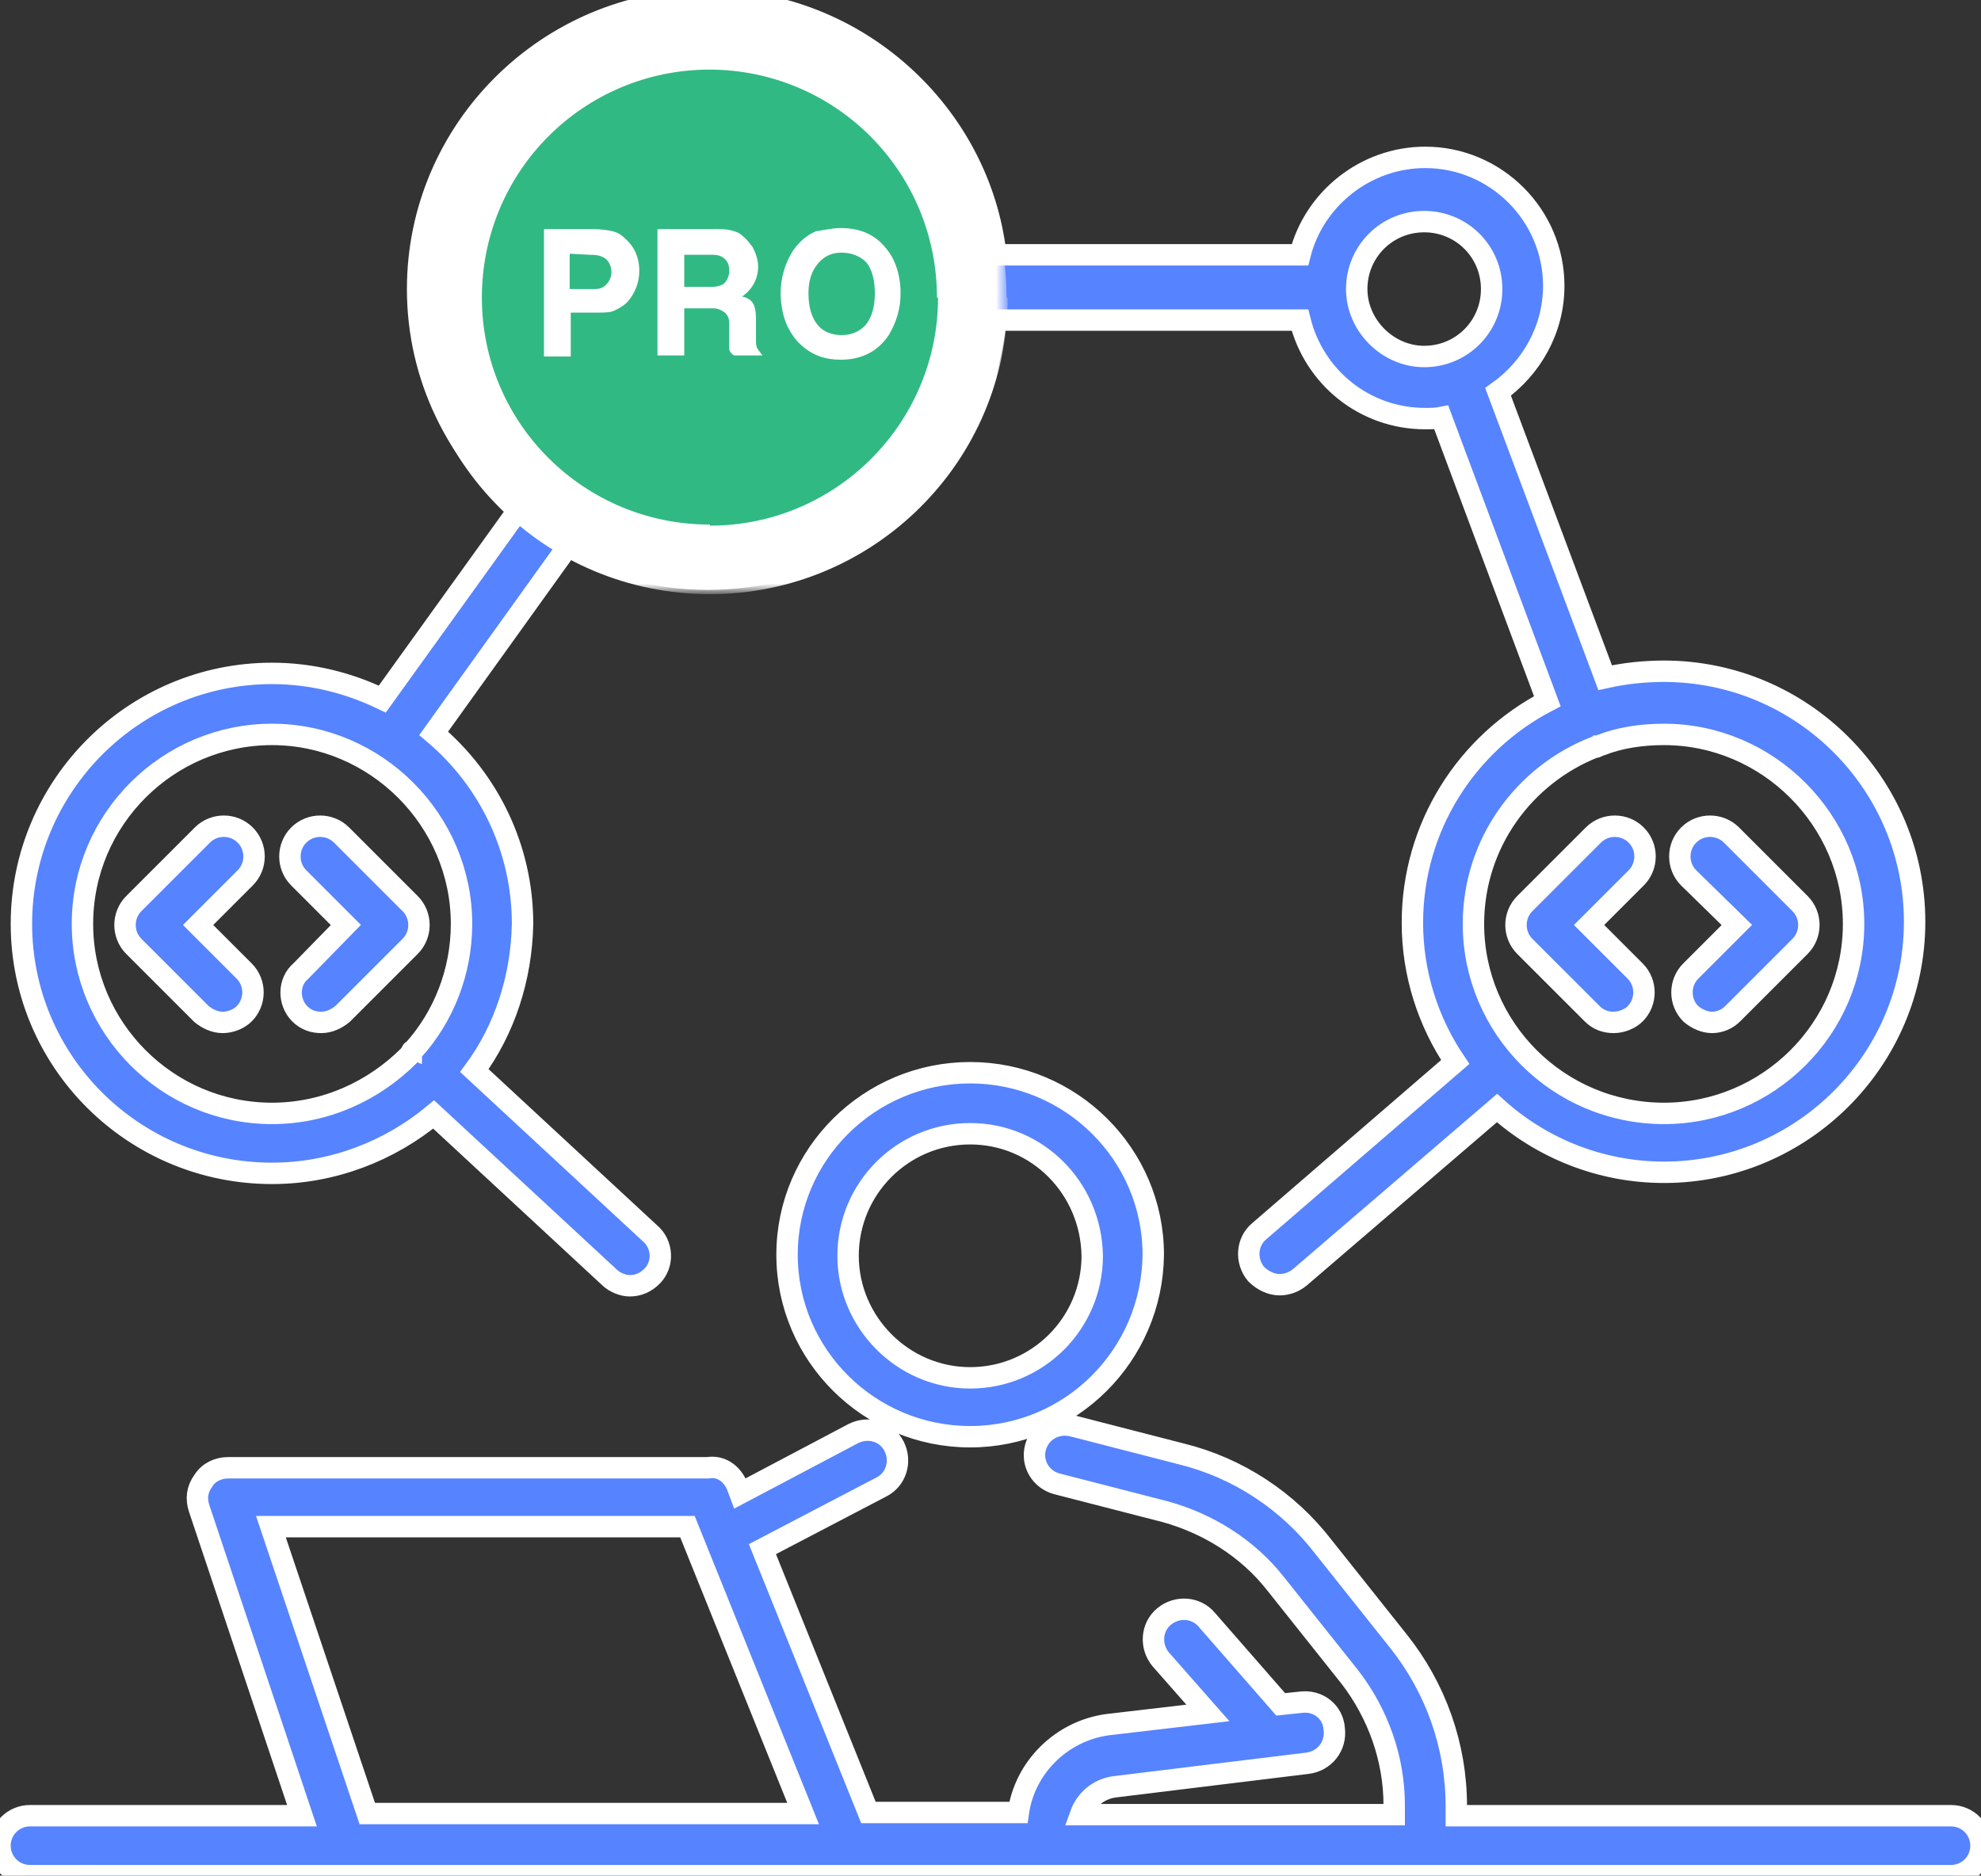 <?xml version="1.0" encoding="utf-8"?>
<!-- Generator: Adobe Illustrator 24.0.1, SVG Export Plug-In . SVG Version: 6.00 Build 0)  -->
<svg version="1.1" id="Слой_1" xmlns="http://www.w3.org/2000/svg" xmlns:xlink="http://www.w3.org/1999/xlink" x="0px" y="0px"
	 viewBox="0 0 185 175.2" style="enable-background:new 0 0 185 175.2;" xml:space="preserve">
<rect x="0" y="0" width="185" height="175.2" fill="#333333" stroke="none"/>
<path stroke="#fff" stroke-width="2" style="fill-rule:evenodd;clip-rule:evenodd;fill:#5683FF;" d="M39,27c0,8.2,3.7,15.5,9.5,20.5L35.7,65.3
	c-3.1-1.5-6.6-2.4-10.3-2.4C12.5,62.9,2,73.4,2,86.3s10.5,23.3,23.4,23.3c5.7,0,11-2.1,15.1-5.5l16.4,15.2c0.5,0.5,1.3,0.8,1.9,0.8
	c0.8,0,1.5-0.3,2.1-0.9c1.1-1.1,1-3-0.2-4L44.3,100c2.8-3.8,4.4-8.6,4.5-13.7c0-7.1-3.2-13.5-8.3-17.8l12.7-17.7
	c3.8,2.1,8.2,3.3,12.9,3.3c14,0,25.5-10.6,26.9-24.2h28.4c1.3,5.3,6,9.2,11.7,9.2c0.5,0,1,0,1.5-0.1l9.9,26.5
	c-7.5,3.9-12.6,11.7-12.6,20.7c0,4.8,1.5,9.3,4,13L117.6,115c-1.2,1-1.3,2.8-0.3,4c0.6,0.6,1.4,1,2.2,1c0.6,0,1.3-0.2,1.9-0.7
	l18.4-15.8c4.1,3.7,9.6,6,15.6,6c12.9,0,23.4-10.5,23.4-23.4s-10.5-23.4-23.4-23.4c-1.9,0-3.7,0.2-5.5,0.6l-10-26.7
	c3.1-2.2,5.2-5.8,5.2-9.9c0-6.6-5.4-12-12-12c-5.6,0-10.4,3.9-11.7,9.1H93C91.5,10.6,80,0,66.1,0C51.2,0,39,12.1,39,27z M137.6,86.3
	c0-7.5,4.7-13.9,11.3-16.5c0.1,0,0.2,0,0.3-0.1c0.1,0,0.2-0.1,0.3-0.1c1.8-0.7,3.8-1,5.9-1c9.7,0,17.7,8,17.7,17.7
	c0,9.8-8,17.7-17.7,17.7C145.5,104,137.6,96,137.6,86.3z M87.4,26.9c0-11.7-9.6-21.3-21.3-21.3c-11.8,0-21.3,9.6-21.3,21.3
	c0,11.8,9.6,21.3,21.3,21.3C77.9,48.3,87.4,38.7,87.4,26.9L87.4,26.9L87.4,26.9z M126.7,27L126.7,27L126.7,27c0-3.5,2.8-6.3,6.3-6.3
	s6.3,2.8,6.3,6.3s-2.8,6.3-6.3,6.3C129.6,33.3,126.7,30.4,126.7,27z M38.6,98.1c2.8-3.1,4.5-7.3,4.5-11.8c0-9.7-8-17.7-17.7-17.7
	S7.7,76.5,7.7,86.3c0,9.7,7.9,17.7,17.7,17.7c5,0,9.5-2.1,12.8-5.4c0.1-0.1,0.1-0.2,0.2-0.2C38.4,98.2,38.5,98.1,38.6,98.1z
	 M73.5,117.2c0,9.4,7.7,17,17.1,17s17-7.6,17.1-17c0-9.4-7.7-17-17.1-17S73.5,107.8,73.5,117.2z M79.2,117.3
	c0-6.3,5.1-11.4,11.4-11.4s11.3,5.1,11.4,11.4c0,6.3-5.1,11.4-11.4,11.4S79.2,123.5,79.2,117.3z M68.8,138.7l0.3,0.8l10.6-5.6
	c1.4-0.7,3.1-0.2,3.8,1.2s0.2,3.1-1.2,3.8l-11.1,5.8l9.9,24.6h14c0.6-4.2,4-7.6,8.3-8.2l9.4-1.1l-4.4-5c-1-1.2-0.9-3,0.3-4
	c1.2-1,3-0.9,4,0.3l6.9,7.9l1.9-0.2c1.6-0.2,3,0.9,3.1,2.5c0.2,1.6-0.9,3-2.5,3.2l-18,2.2c-1.5,0.2-2.7,1.2-3.2,2.6h29.3v-0.9
	c0-4.3-1.5-8.5-4.1-11.9l-7-8.8c-2.6-3.3-6.3-5.6-10.3-6.7l-10.1-2.6c-1.5-0.4-2.4-1.9-2-3.4s1.9-2.4,3.5-2l10.1,2.6
	c5.3,1.3,10,4.4,13.3,8.7l7,8.8c3.5,4.4,5.4,9.8,5.4,15.4v0.9h46.2c1.6,0,2.8,1.3,2.8,2.8c0,1.6-1.3,2.8-2.8,2.8h-103l0,0l0,0H2.8
	c-1.6,0-2.8-1.3-2.8-2.8c0-1.6,1.3-2.8,2.8-2.8h25.4l-9.6-28.7c-0.3-0.9-0.2-1.8,0.4-2.6c0.5-0.8,1.4-1.2,2.3-1.2h44.8
	C67.3,136.9,68.3,137.6,68.8,138.7z M64.2,142.6L75,169.4H34.3l-9-26.8H64.2z M20.8,95.5c-0.7,0-1.4-0.3-2-0.8l-6.3-6.3
	c-1.1-1.1-1.1-2.9,0-4l6.4-6.4c1.1-1.1,2.9-1.1,4,0s1.1,2.9,0,4l-4.4,4.4l4.3,4.3c1.1,1.1,1.1,2.9,0,4
	C22.3,95.2,21.5,95.5,20.8,95.5z M28,94.7c0.6,0.6,1.3,0.8,2,0.8s1.4-0.3,2-0.8l6.3-6.3c1.1-1.1,1.1-2.9,0-4L31.9,78
	c-1.1-1.1-2.9-1.1-4,0s-1.1,2.9,0,4l4.4,4.4l-4.2,4.3C26.9,91.7,26.9,93.6,28,94.7z M148.7,94.7c0.6,0.6,1.3,0.8,2,0.8
	s1.5-0.3,2-0.8c1.1-1.1,1.1-2.9,0-4l-4.3-4.3l4.4-4.4c1.1-1.1,1.1-2.9,0-4s-2.9-1.1-4,0l-6.4,6.4c-1.1,1.1-1.1,2.9,0,4L148.7,94.7z
	 M159.9,95.5c-0.7,0-1.4-0.3-2-0.8c-1.1-1.1-1.1-2.9,0-4l4.3-4.3l-4.5-4.4c-1.1-1.1-1.1-2.9,0-4s2.9-1.1,4,0l6.4,6.4
	c1.1,1.1,1.1,2.9,0,4l-6.3,6.3C161.3,95.2,160.6,95.5,159.9,95.5z M60.7,37.3c-0.7,0-1.4-0.3-2-0.8l-7.4-7.4c-0.5-0.5-0.8-1.2-0.8-2
	s0.3-1.5,0.8-2l7.6-7.6c1.1-1.1,2.9-1.1,4,0c1.1,1.1,1.1,2.9,0,4l-5.6,5.6l5.4,5.4c1.1,1.1,1.1,2.9,0,4C62.1,37,61.4,37.3,60.7,37.3
	z M69.5,36.5c0.6,0.6,1.3,0.8,2,0.8s1.4-0.3,2-0.8l7.4-7.4c0.5-0.5,0.8-1.2,0.8-2s-0.3-1.5-0.8-2l-7.6-7.6c-1.1-1.1-2.9-1.1-4,0
	s-1.1,2.9,0,4l5.6,5.6l-5.4,5.3C68.4,33.5,68.4,35.4,69.5,36.5z"/>
<path style="fill:#31B984;" d="M65.4,52.3c14.7,0,26.4-11,26.4-24.5S79.9,3.2,65.4,3.2S39,14.2,39,27.7S50.7,52.3,65.4,52.3z"/>
<defs>
	<filter id="Adobe_OpacityMaskFilter" filterUnits="userSpaceOnUse" x="38.5" y="0" width="55.6" height="55.5">
		<feColorMatrix  type="matrix" values="1 0 0 0 0  0 1 0 0 0  0 0 1 0 0  0 0 0 1 0"/>
	</filter>
</defs>
<mask maskUnits="userSpaceOnUse" x="38.5" y="0" width="55.6" height="55.5" id="path-1-outside-1_1_">
	<rect x="38.5" style="fill:#FFFFFF;filter:url(#Adobe_OpacityMaskFilter);" width="55.7" height="55.7"/>
	<path d="M66.3,52.3c13.6,0,24.5-11,24.5-24.5S79.8,3.2,66.3,3.2s-24.5,11-24.5,24.5S52.7,52.3,66.3,52.3z"/>
</mask>
<path style="mask:url(#path-1-outside-1_1_);fill:#FFFFFF;" d="M66.3,55.5c15.3,0,27.8-12.4,27.8-27.7h-6.5
	c0,11.7-9.5,21.3-21.3,21.3V55.5z M94,27.8C94,12.5,81.6,0.1,66.2,0.1v6.4C78,6.5,87.5,16,87.5,27.8H94z M66.3,0
	C50.9,0,38.5,12.4,38.5,27.8H45C45,16,54.5,6.5,66.3,6.5V0z M38.5,27.8c0,15.3,12.4,27.7,27.8,27.7V49C54.5,49,45,39.5,45,27.8H38.5
	z"/>
<path style="fill-rule:evenodd;clip-rule:evenodd;fill:#FFFFFF;" d="M50.7,21.4h4.7c0.7,0,1.4,0.1,1.8,0.2c0.5,0.1,0.9,0.4,1.2,0.7
	c0.8,0.7,1.3,1.7,1.3,3c0,1.1-0.4,2.1-1.1,2.9c-0.4,0.4-0.8,0.6-1.2,0.8c-0.4,0.2-1,0.2-1.6,0.2h-2.5v4.1h-2.5V21.4H50.7z
	 M53.2,23.7V27h2.3c0.5,0,0.8-0.1,1.1-0.4s0.5-0.7,0.5-1.2s-0.2-0.9-0.5-1.2c-0.4-0.3-0.8-0.4-1.5-0.4L53.2,23.7L53.2,23.7z
	 M61.4,21.4h5c0.8,0,1.4,0,1.8,0.1s0.8,0.2,1.1,0.5c0.4,0.3,0.7,0.7,1,1.1c0.3,0.6,0.5,1.2,0.5,1.8c0,1.1-0.5,2.1-1.5,2.8
	c0.5,0.1,0.8,0.3,1,0.6c0.2,0.3,0.3,0.8,0.3,1.5v1.9c0,0.3,0,0.6,0.1,0.8s0.3,0.4,0.5,0.7H69c-0.2,0-0.3,0-0.4,0s-0.2-0.1-0.3-0.2
	c-0.1-0.1-0.2-0.3-0.2-0.4c0-0.1,0-0.4,0-0.9v-1.5c0-0.4-0.1-0.7-0.4-1c-0.3-0.2-0.6-0.4-1.1-0.4h-2.7v4.4h-2.5
	C61.4,33.2,61.4,21.4,61.4,21.4z M63.9,23.7v3.1h2.6c0.4,0,0.8-0.1,1.1-0.3c0.3-0.3,0.5-0.7,0.5-1.2s-0.1-0.8-0.4-1.1
	c-0.3-0.3-0.7-0.4-1.1-0.4h-2.7V23.7z M78.5,21.3c1.5,0,2.7,0.4,3.7,1.3c0.5,0.5,1,1.1,1.3,1.8c0.4,0.9,0.6,1.9,0.6,3
	c0,1.5-0.4,2.7-1.1,3.9c-1,1.5-2.5,2.3-4.5,2.3c-1.4,0-2.6-0.4-3.6-1.3c-0.6-0.5-1-1.1-1.4-1.9c-0.4-0.9-0.6-2-0.6-3.1
	c0-0.6,0.1-1.3,0.3-2c0.2-0.7,0.5-1.3,0.8-1.8c0.6-0.9,1.3-1.5,2.2-1.9C77,21.5,77.7,21.3,78.5,21.3z M78.6,23.6
	c-0.9,0-1.6,0.3-2.2,1s-0.9,1.6-0.9,2.8c0,1.3,0.3,2.3,0.9,3c0.5,0.6,1.3,0.9,2.2,0.9c0.9,0,1.6-0.3,2.2-0.9c0.6-0.7,0.9-1.7,0.9-3
	s-0.3-2.3-0.8-2.9C80.3,23.9,79.5,23.6,78.6,23.6z"/>
</svg>
